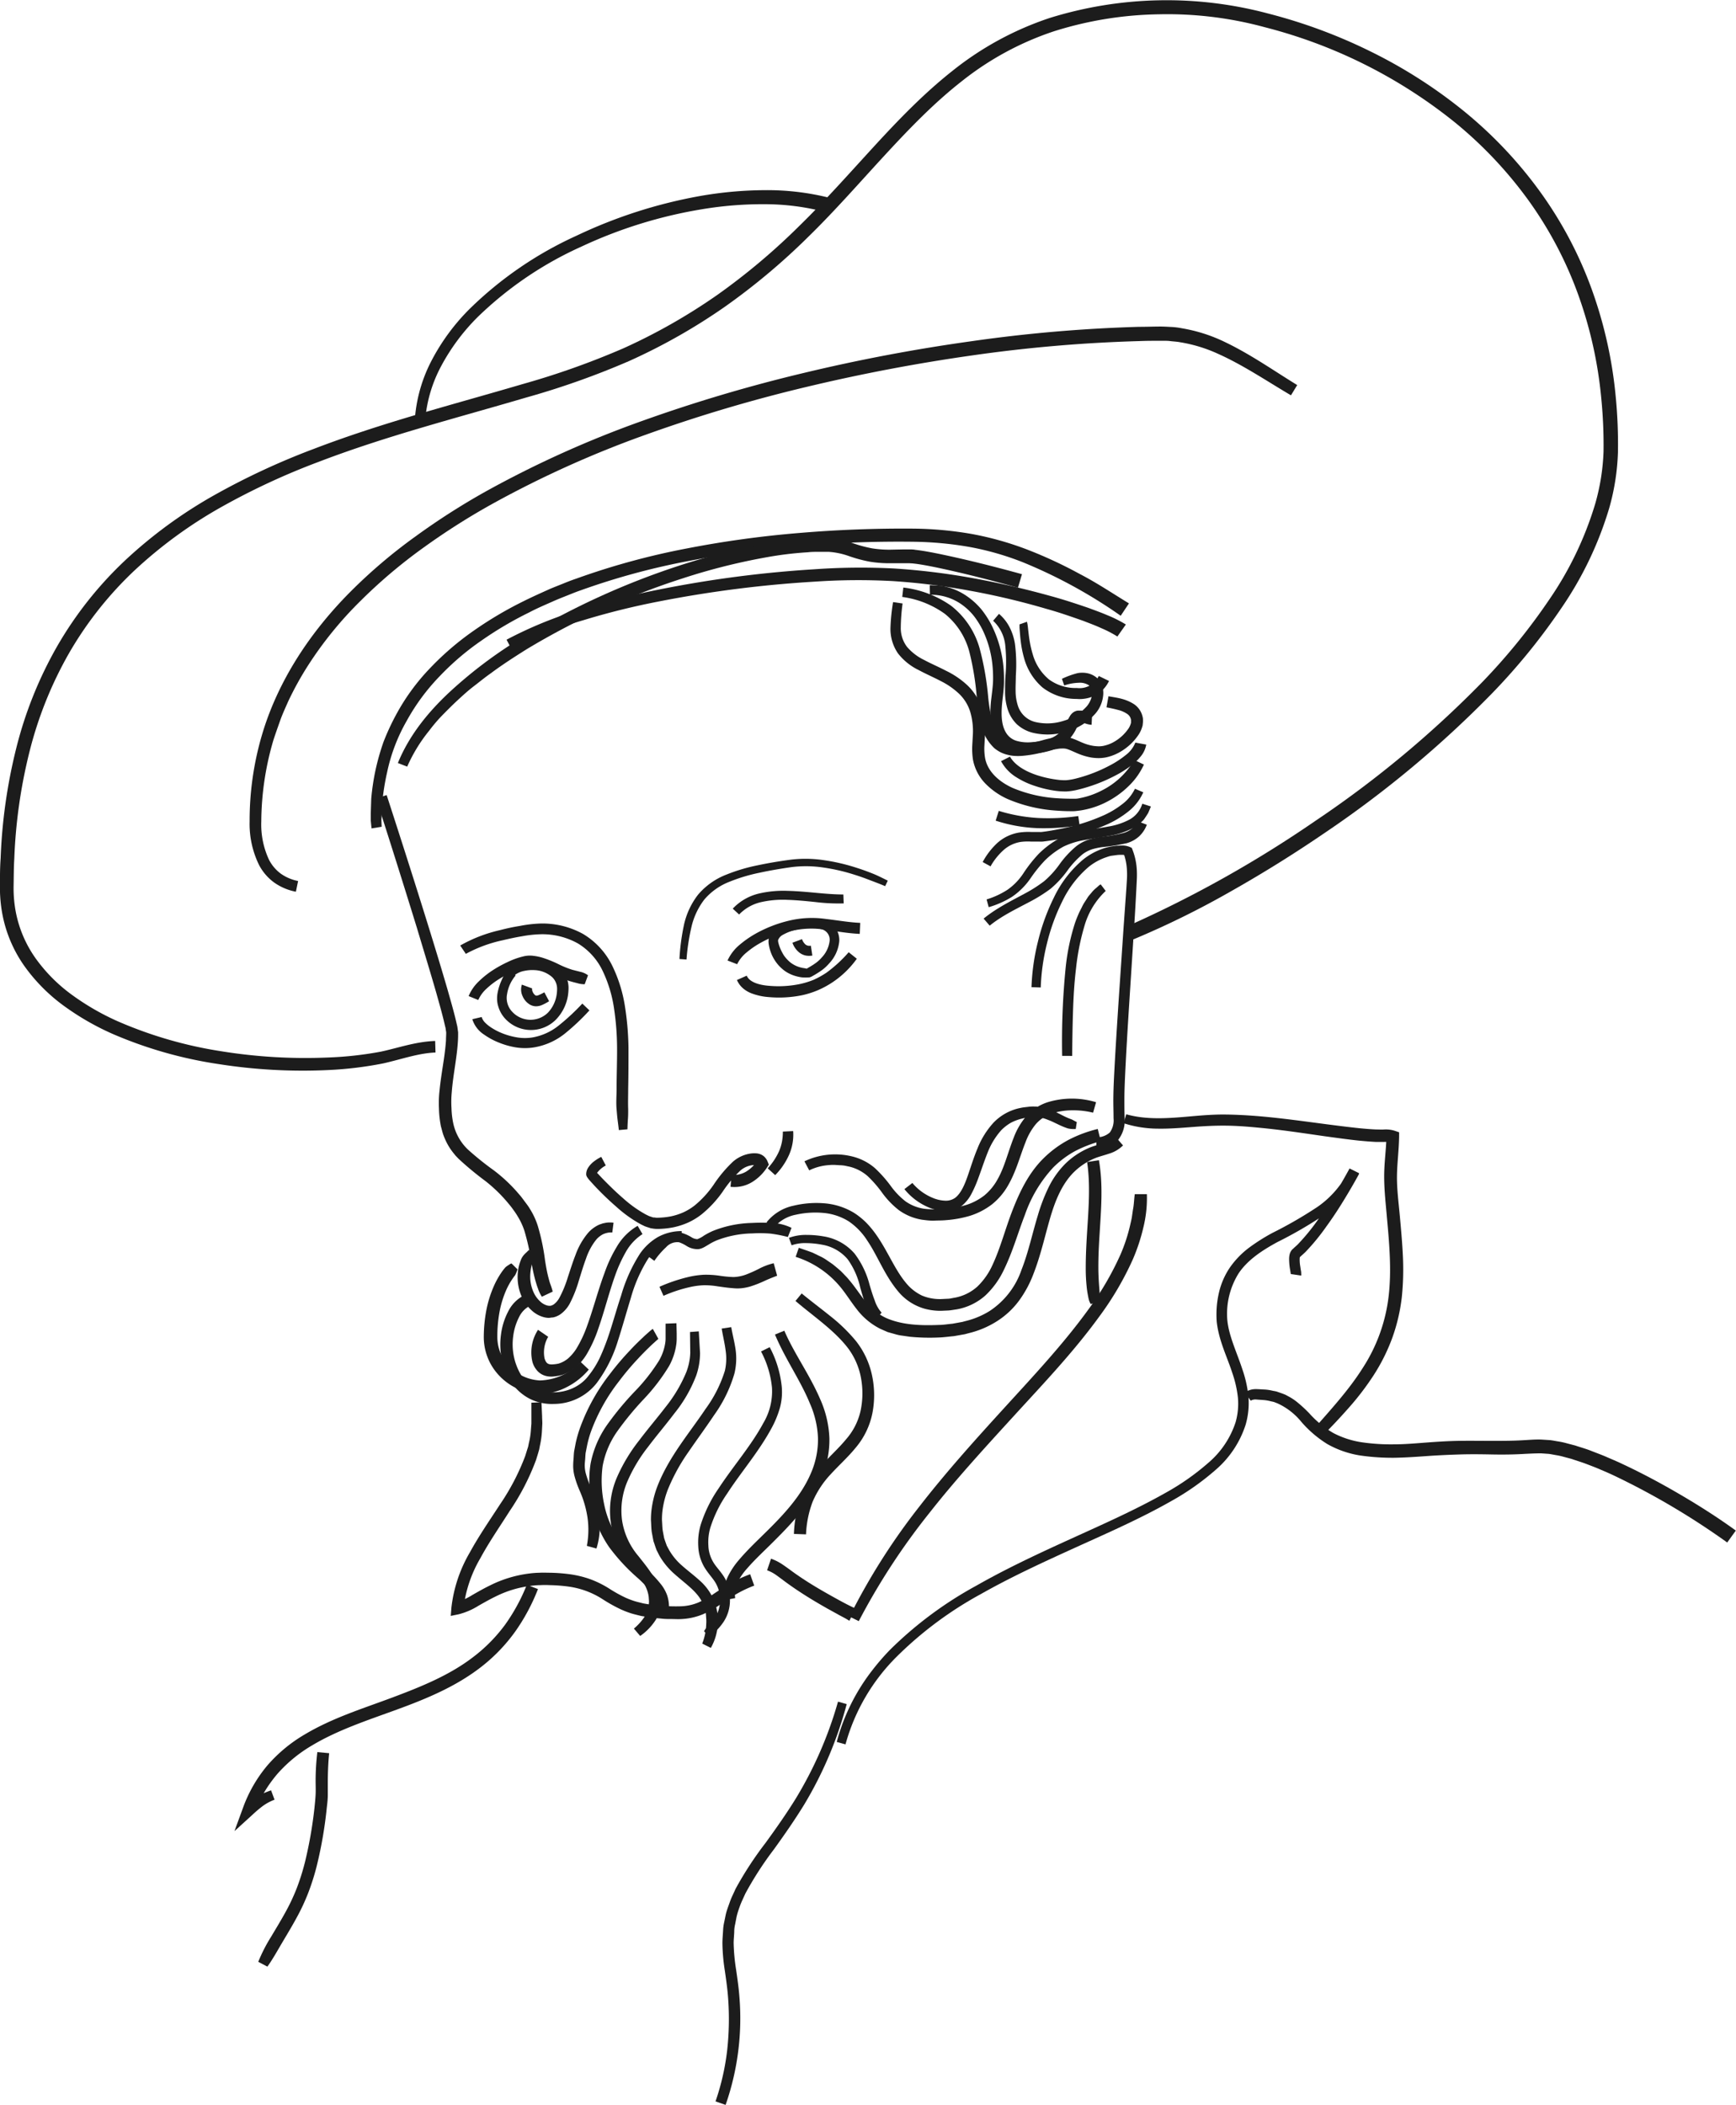 <svg xmlns="http://www.w3.org/2000/svg" viewBox="0 0 403.23 488.69">
  <title>rubens_lines</title>
  <g id="hat">
    <path d="M149.62,247.84c-4,.15-7.89,1.57-12.11,2.52a85.47,85.47,0,0,1-12.76,1.55,125.71,125.71,0,0,1-25.49-1.38,98.48,98.48,0,0,1-24.62-7,61.2,61.2,0,0,1-11.23-6.44,40.6,40.6,0,0,1-9.24-9.26A30.74,30.74,0,0,1,49,215.66a33.29,33.29,0,0,1-.55-6.58c0-2.12,0-4.25.16-6.38a123.82,123.82,0,0,1,3.57-25.29,93,93,0,0,1,9.5-23.79,87,87,0,0,1,15.91-20.1,107.71,107.71,0,0,1,20.66-15.09,167.64,167.64,0,0,1,23.12-10.74c15.85-6.08,32.26-10.26,48.36-15a184.29,184.29,0,0,0,23.59-8.37A135,135,0,0,0,215,72a150.93,150.93,0,0,0,19.12-16.07c6-5.85,11.54-12.12,17.25-18.34S263,25.21,269.73,19.9A72.8,72.8,0,0,1,292.32,7.64a91.57,91.57,0,0,1,50.77-1,122.2,122.2,0,0,1,24,8.93,114.33,114.33,0,0,1,21.53,13.82A99,99,0,0,1,406.19,48a92.25,92.25,0,0,1,12,22.67,100.94,100.94,0,0,1,5.57,25,114,114,0,0,1,.51,12.83,53.59,53.59,0,0,1-2,12.85,82.67,82.67,0,0,1-11.06,23.19,146.21,146.21,0,0,1-16.09,19.82,248.66,248.66,0,0,1-39,32.52q-10.49,7.17-21.56,13.43a204.89,204.89,0,0,1-22.83,11.26l-1.3-3.1A271.37,271.37,0,0,0,354.08,194a246,246,0,0,0,38.52-32,142.63,142.63,0,0,0,15.73-19.34A79.49,79.49,0,0,0,419,120.41a50.32,50.32,0,0,0,1.92-12A109.67,109.67,0,0,0,420.4,96,97.52,97.52,0,0,0,415,71.79a89.26,89.26,0,0,0-11.56-21.86,96,96,0,0,0-17-18,116.23,116.23,0,0,0-44.2-22.13,86.09,86.09,0,0,0-24.54-3,85.05,85.05,0,0,0-24.39,3.93,69.56,69.56,0,0,0-21.58,11.71c-6.51,5.11-12.3,11.16-18,17.34S242.47,52.33,236.4,58.27a153.34,153.34,0,0,1-19.53,16.4,137.09,137.09,0,0,1-22.21,12.6,187.21,187.21,0,0,1-24,8.51c-16.2,4.77-32.5,8.92-48.14,14.91a163.12,163.12,0,0,0-22.67,10.52,104.81,104.81,0,0,0-20.06,14.63,84,84,0,0,0-15.34,19.37,90.26,90.26,0,0,0-9.19,23,120.25,120.25,0,0,0-3.48,24.66c-.13,2.07-.12,4.16-.16,6.24a29.79,29.79,0,0,0,.49,6A27.6,27.6,0,0,0,56.75,226a37.33,37.33,0,0,0,8.53,8.53,58,58,0,0,0,10.64,6.11,97.34,97.34,0,0,0,23.82,6.89A122.58,122.58,0,0,0,124.61,249a82.07,82.07,0,0,0,12.31-1.36c4-.85,8.09-2.33,12.62-2.48Z" transform="translate(-48.46 -3.48)" fill="#1c1c1c"/>
    <path d="M117.19,210.51a12.86,12.86,0,0,1-5-2.1,11.81,11.81,0,0,1-3.56-4.11,21.67,21.67,0,0,1-2.19-10.11,70.34,70.34,0,0,1,2.76-19.71c3.71-12.86,11.35-24.28,20.67-33.63A121.34,121.34,0,0,1,145,128a162.82,162.82,0,0,1,16.65-10.62,243.71,243.71,0,0,1,35.9-16.15,356.29,356.29,0,0,1,37.68-11.18q19.11-4.58,38.6-7.31A344.18,344.18,0,0,1,313,79.36c1.64,0,3.28-.06,4.93-.07.84,0,1.71.06,2.57.1s1.71.15,2.56.32a36.79,36.79,0,0,1,9.71,3.08c6.09,2.89,11.46,6.69,17,10.09l-1.45,2.38c-5.65-3.33-11.07-7-16.84-9.59a34.29,34.29,0,0,0-8.9-2.73c-.76-.15-1.53-.17-2.3-.27s-1.53-.06-2.32-.07c-1.62,0-3.23,0-4.85.07A341.17,341.17,0,0,0,274.25,86Q254.95,88.74,236,93.26a350.61,350.61,0,0,0-37.33,11.07,242.12,242.12,0,0,0-35.43,15.9,159.6,159.6,0,0,0-16.37,10.36,119.37,119.37,0,0,0-14.73,12.46A87.17,87.17,0,0,0,120,158a73.7,73.7,0,0,0-4.63,8.39c-.64,1.47-1.32,2.91-1.85,4.42s-1.07,3-1.56,4.52a67.81,67.81,0,0,0-2.81,18.89,19.25,19.25,0,0,0,1.79,8.86,9.26,9.26,0,0,0,2.76,3.25,10.32,10.32,0,0,0,4,1.69Z" transform="translate(-48.46 -3.48)" fill="#1c1c1c"/>
    <path d="M144.74,102.36a34.81,34.81,0,0,1,3.8-14.85,48.81,48.81,0,0,1,9-12.31,86.48,86.48,0,0,1,24.84-17A113.09,113.09,0,0,1,211,49a89.49,89.49,0,0,1,15.08-1.37,59.38,59.38,0,0,1,15.19,1.81l-.92,3.31a55.94,55.94,0,0,0-14.28-1.86,85.67,85.67,0,0,0-14.55,1.17,106.93,106.93,0,0,0-28,8.67,84,84,0,0,0-24.11,16.36,47.94,47.94,0,0,0-8.58,11.58,32,32,0,0,0-3.69,13.7Z" transform="translate(-48.46 -3.48)" fill="#1c1c1c"/>
  </g>
  <g id="robes">
    <path d="M337.62,326.77a4.39,4.39,0,0,1,2.45-.78c.72,0,1.36.06,2,.09a10.24,10.24,0,0,1,2,.29c.34.07.68.11,1,.21l1,.35a10.52,10.52,0,0,1,1,.39l.93.5a11.94,11.94,0,0,1,1.73,1.17,30.18,30.18,0,0,1,2.91,2.69,23,23,0,0,0,5.55,4.52,20.94,20.94,0,0,0,6.71,2.15,46.4,46.4,0,0,0,7.3.46c2.48,0,5-.22,7.5-.41s5.1-.36,7.67-.4,5.09,0,7.64,0,5,0,7.5-.16c1.26-.07,2.56-.18,3.91-.14l2.06.13c.68.08,1.33.22,2,.32a17.11,17.11,0,0,1,1.94.43l1.91.5c1.24.42,2.51.76,3.71,1.24s2.42.91,3.6,1.43,2.37,1,3.53,1.56c4.66,2.17,9.17,4.59,13.58,7.17s8.73,5.33,12.9,8.35l-2,2.77a172.79,172.79,0,0,0-25.84-15.32q-1.69-.81-3.42-1.53c-1.14-.51-2.3-.94-3.45-1.38s-2.34-.79-3.5-1.19l-1.77-.47a14.28,14.28,0,0,0-1.76-.39c-.59-.1-1.18-.23-1.77-.3l-1.73-.12c-1.18,0-2.41.06-3.68.12-2.56.16-5.18.19-7.69.14s-5.1-.08-7.58,0-5,.19-7.51.37-5.09.36-7.67.4a52.17,52.17,0,0,1-7.86-.53,22.65,22.65,0,0,1-7.63-2.64,26.21,26.21,0,0,1-6.07-5.18,15.33,15.33,0,0,0-5.5-4.27l-.79-.31c-.28-.09-.57-.13-.85-.2a8.7,8.7,0,0,0-1.72-.28l-1.75-.13a2.1,2.1,0,0,0-1.14.29Z" transform="translate(-48.46 -3.48)" fill="#1c1c1c"/>
    <path d="M173.42,372.41a45.78,45.78,0,0,1-5.29,9.87,39.62,39.62,0,0,1-7.78,8.11c-5.93,4.65-12.89,7.51-19.71,10s-13.71,4.73-19.73,8.34a32.8,32.8,0,0,0-8,6.57,31.16,31.16,0,0,0-5.31,8.85l-2.27-1.54a14.29,14.29,0,0,1,2.86-2.06,21.68,21.68,0,0,1,3.23-1.41l.81,2.17a11.85,11.85,0,0,0-2.68,1.43,27.56,27.56,0,0,0-2.32,1.95l-4.31,3.92,2-5.46a32.32,32.32,0,0,1,5.66-9.81,34.62,34.62,0,0,1,8.72-7.21c6.46-3.84,13.52-6,20.27-8.53s13.4-5.21,18.95-9.52a36.81,36.81,0,0,0,7.3-7.45,43.23,43.23,0,0,0,5-9.2Z" transform="translate(-48.46 -3.48)" fill="#1c1c1c"/>
    <path d="M245.13,399.12a90.31,90.31,0,0,1-9.84,23.27c-2.21,3.6-4.62,7.06-7.06,10.44a78.47,78.47,0,0,0-6.67,10.33c-.4.92-.86,1.82-1.2,2.75s-.67,1.87-.86,2.84l-.28,1.46a7.91,7.91,0,0,0-.21,1.46c0,1-.15,2-.14,3a45.07,45.07,0,0,0,.56,6.06c.3,2.05.61,4.17.77,6.29A60.88,60.88,0,0,1,217,492.17l-2.34-.82a56,56,0,0,0,2.71-11.91,65.86,65.86,0,0,0,.2-12.24c-.15-2-.44-4.05-.74-6.13a44.78,44.78,0,0,1-.57-6.4c0-1.08.12-2.18.17-3.27a10,10,0,0,1,.24-1.63l.33-1.62c.22-1.07.64-2.09,1-3.13s.88-2,1.31-3a81.45,81.45,0,0,1,6.94-10.64c2.45-3.37,4.83-6.75,7-10.25a91,91,0,0,0,9.86-22.58Z" transform="translate(-48.46 -3.48)" fill="#1c1c1c"/>
    <path d="M124.92,410.52c-.22,2.09-.3,4.22-.32,6.36,0,1.1,0,2.09,0,3.29s-.15,2.23-.27,3.33a97.48,97.48,0,0,1-2.25,13,54.6,54.6,0,0,1-2,6.38,48.38,48.38,0,0,1-2.84,6.05c-1.06,1.94-2.19,3.8-3.29,5.66s-2.12,3.72-3.38,5.48l-2.12-1.12a37,37,0,0,1,3-5.85c1.11-1.87,2.24-3.71,3.26-5.57a46.22,46.22,0,0,0,2.69-5.7,53.42,53.42,0,0,0,1.89-6,98.66,98.66,0,0,0,2.21-12.59c.11-1.06.22-2.13.27-3.16s0-2.13,0-3.2c0-2.19.14-4.4.4-6.62Z" transform="translate(-48.46 -3.48)" fill="#1c1c1c"/>
  </g>
  <g id="collar">
    <path d="M245.79,378.8a150.12,150.12,0,0,1,16.28-25.63c6.21-8,13-15.52,19.76-22.93s13.65-14.75,19.47-22.79a68.73,68.73,0,0,0,7.42-12.7,39.38,39.38,0,0,0,2.26-6.89c.13-.59.28-1.17.38-1.76l.26-1.79c.24-1.18.25-2.38.42-3.58l2.81,0a28.38,28.38,0,0,1-.83,7.79,43.22,43.22,0,0,1-2.46,7.41,71.35,71.35,0,0,1-7.8,13.26c-6,8.25-13,15.58-19.78,23S270.41,347,264.24,354.86a155.7,155.7,0,0,0-16.31,25Z" transform="translate(-48.46 -3.48)" fill="#1c1c1c"/>
    <path d="M310.06,262.18c4.79,1.36,9.94.93,15.11.47,2.6-.23,5.26-.44,7.92-.41s5.3.18,7.92.4c5.24.45,10.43,1.18,15.59,1.86,2.58.33,5.16.66,7.72.93,1.28.12,2.55.23,3.81.28.64,0,1.23.05,1.9,0a6.89,6.89,0,0,1,2.41.31l1,.34v1c-.05,3.23-.48,6.32-.5,9.31s.39,6.07.67,9.16.57,6.23.71,9.38a62.58,62.58,0,0,1-.27,9.57,41.9,41.9,0,0,1-2.23,9.4,43.71,43.71,0,0,1-4.32,8.62,63.36,63.36,0,0,1-5.79,7.57c-2.09,2.36-4.23,4.66-6.48,6.83l-1.81-1.72c4.08-4.67,8.29-9.21,11.52-14.32A38.87,38.87,0,0,0,371,304.49c.71-6,.18-12.13-.39-18.32-.26-3.11-.63-6.17-.64-9.45s.47-6.34.52-9.34l1,1.37a4.36,4.36,0,0,0-1.45-.15c-.64,0-1.35,0-2,0-1.34-.07-2.67-.18-4-.31-2.63-.28-5.22-.65-7.81-1-5.17-.74-10.31-1.53-15.45-2-2.57-.25-5.14-.45-7.7-.47s-5.1.12-7.7.32-5.24.42-7.92.38a26.29,26.29,0,0,1-8-1.26Z" transform="translate(-48.46 -3.48)" fill="#1c1c1c"/>
    <path d="M242.81,407.9a46.59,46.59,0,0,1,8.35-16.75,54.26,54.26,0,0,1,4.11-4.72,89,89,0,0,1,19.9-14.77c7.17-4.09,14.64-7.55,22.09-10.94s14.93-6.69,22-10.69a56.51,56.51,0,0,0,9.82-6.89,20.86,20.86,0,0,0,6.39-9.5A15.76,15.76,0,0,0,336,328a25.78,25.78,0,0,0-1.28-5.69c-1.21-3.79-3.16-7.53-3.65-12a23.74,23.74,0,0,1,0-3.27,22.32,22.32,0,0,1,.47-3.22,17.39,17.39,0,0,1,2.55-6,20.2,20.2,0,0,1,4.53-4.69,44.65,44.65,0,0,1,5.34-3.38,97.7,97.7,0,0,0,10.49-6.05,22.19,22.19,0,0,0,7.45-8.76l2.23,1.1c-1.16,2.13-2.37,4.2-3.63,6.25s-2.58,4.06-4,6a49.45,49.45,0,0,1-4.64,5.68c-.42.45-.92.86-1.38,1.29l-.18.16s.08-.07.09-.09,0,0,0,0a2.75,2.75,0,0,0-.05.58,9.2,9.2,0,0,0,.14,1.6l.13.85.08.46,0,.26a1.89,1.89,0,0,1,0,.55l-2.42-.36c0,.28,0,.11,0,.1l0-.18-.07-.42-.15-.91a15,15,0,0,1-.16-2,4.8,4.8,0,0,1,.13-1.19,2.74,2.74,0,0,1,.35-.79,2.1,2.1,0,0,1,.37-.42l.16-.14c.4-.39.83-.72,1.22-1.16a48.27,48.27,0,0,0,4.39-5.38c1.36-1.91,2.65-3.89,3.88-5.9s2.43-4.07,3.54-6.12l2.23,1.11a24.77,24.77,0,0,1-8.24,9.75,96.33,96.33,0,0,1-10.75,6.23c-3.52,1.92-6.89,4.11-9,7.25a17.7,17.7,0,0,0-2.63,10.91c.38,3.75,2.22,7.47,3.51,11.44a27.5,27.5,0,0,1,1.39,6.26,18.13,18.13,0,0,1-.64,6.51,23.17,23.17,0,0,1-7.1,10.62,59.28,59.28,0,0,1-10.25,7.18c-7.21,4.09-14.75,7.37-22.19,10.75s-14.86,6.78-21.93,10.78A86.31,86.31,0,0,0,256.85,388a45.82,45.82,0,0,0-12,20.47Z" transform="translate(-48.46 -3.48)" fill="#1c1c1c"/>
    <path d="M174.23,329.05l.15,3.28c0,.55.05,1.09.05,1.65l-.09,1.73a20.46,20.46,0,0,1-.47,3.4l-.16.85c-.07.28-.16.55-.23.82l-.5,1.63a55.18,55.18,0,0,1-6.12,11.86c-2.35,3.7-4.82,7.26-6.84,11A29.86,29.86,0,0,0,156.1,377l-1.66-1.52a14.66,14.66,0,0,0,3.7-1.67c1.31-.75,2.67-1.53,4.09-2.22a28.05,28.05,0,0,1,9.17-2.79,21.53,21.53,0,0,1,2.41-.18c.81-.05,1.59,0,2.37,0a39.79,39.79,0,0,1,4.73.36,23.87,23.87,0,0,1,4.73,1.17,23.43,23.43,0,0,1,4.34,2.16,32.92,32.92,0,0,0,3.84,2.13,19.54,19.54,0,0,0,2,.76c.67.21,1.37.36,2.06.54a41.72,41.72,0,0,0,8.72.67,11.55,11.55,0,0,0,4-.85,21.56,21.56,0,0,0,3.73-2.1c1.26-.83,2.57-1.71,4-2.49a31.26,31.26,0,0,1,4.37-2l.95,2.64a27.36,27.36,0,0,0-3.92,1.83c-1.27.71-2.48,1.55-3.76,2.41a24.43,24.43,0,0,1-4.21,2.4,14.79,14.79,0,0,1-4.93,1.12c-.86.06-1.61,0-2.4,0s-1.56,0-2.35-.1l-2.36-.22-2.37-.4c-.79-.2-1.58-.38-2.36-.62a22.61,22.61,0,0,1-2.29-.89,35.32,35.32,0,0,1-4.15-2.3,19.45,19.45,0,0,0-8-3,37.14,37.14,0,0,0-4.38-.34,20.2,20.2,0,0,0-2.2,0,17.14,17.14,0,0,0-2.15.16,25,25,0,0,0-8.25,2.48c-1.32.64-2.61,1.37-3.95,2.13a16.14,16.14,0,0,1-4.64,2l-1.82.37.15-1.9a32.54,32.54,0,0,1,4.29-12.85c2.14-3.91,4.65-7.51,7-11.14a52.92,52.92,0,0,0,5.86-11.25l.46-1.48c.08-.25.17-.49.23-.74l.15-.76a16.56,16.56,0,0,0,.47-3l.12-1.53c0-.53,0-1.08,0-1.61l0-3.24Z" transform="translate(-48.46 -3.48)" fill="#1c1c1c"/>
    <path d="M227.55,365.36a11.63,11.63,0,0,1,2.85,1.47c.84.57,1.58,1.13,2.33,1.67,1.51,1.08,3.05,2.09,4.64,3.06s3.21,1.89,4.85,2.8,3.27,1.81,5,2.58l-1.48,2.84c-.79-.53-1.65-.94-2.49-1.4l-2.5-1.38c-1.65-.94-3.31-1.9-4.93-2.92s-3.23-2.09-4.78-3.23c-.77-.56-1.53-1.15-2.25-1.66a8.93,8.93,0,0,0-2.15-1.14Z" transform="translate(-48.46 -3.48)" fill="#1c1c1c"/>
  </g>
  <g id="underside_hat" data-name="underside hat">
    <path d="M134.76,195.81l-.18-1.82c0-.58,0-1.13,0-1.69l.11-3.38a54.19,54.19,0,0,1,1-6.68,54.8,54.8,0,0,1,1.85-6.51,55.37,55.37,0,0,1,2.84-6.16,49.46,49.46,0,0,1,7.94-10.93,66,66,0,0,1,10.21-8.76,87.35,87.35,0,0,1,11.52-6.81c2-1,4-1.89,6.06-2.82,1-.43,2.06-.83,3.09-1.25s2.07-.83,3.12-1.18a169.15,169.15,0,0,1,25.64-7,239.52,239.52,0,0,1,26.28-3.61q13.22-1.11,26.5-1a83.5,83.5,0,0,1,13.36,1.23,72.41,72.41,0,0,1,13,3.65,102.15,102.15,0,0,1,12.14,5.64c4,2.07,7.66,4.53,11.45,6.84l-1.92,2.87A115.49,115.49,0,0,0,286,134a66.1,66.1,0,0,0-12.39-3.54,81.16,81.16,0,0,0-12.87-1.2c-8.72-.11-17.49.19-26.2.91a236,236,0,0,0-26,3.53,164.39,164.39,0,0,0-25.21,6.84c-1,.34-2,.75-3,1.15s-2,.79-3,1.22c-2,.9-4,1.72-5.9,2.73a83.26,83.26,0,0,0-11.17,6.58,61.6,61.6,0,0,0-9.78,8.37,48.36,48.36,0,0,0-7.58,10.3,41,41,0,0,0-4.53,11.92,56.07,56.07,0,0,0-1.05,6.33l-.19,3.21c0,.54-.08,1.09-.08,1.6l.06,1.48Z" transform="translate(-48.46 -3.48)" fill="#1c1c1c"/>
    <path d="M140.88,180.63c2.64-6.49,7.12-11.94,12.1-16.56a104,104,0,0,1,16.27-12.27,176.05,176.05,0,0,1,36.81-16.94,149.31,149.31,0,0,1,19.7-5,86,86,0,0,1,10.16-1.26c.86-.08,1.72-.09,2.58-.11l1.29,0c.45,0,.9,0,1.36,0a21.12,21.12,0,0,1,5.3,1.06,30.22,30.22,0,0,0,4.63,1.25,25.49,25.49,0,0,0,4.75.29l2.52-.05,1.26,0c.47,0,1,0,1.42.09,1.78.2,3.44.52,5.11.85,6.67,1.37,13.13,3,19.7,4.81l-.94,3.14c-6.35-1.78-12.91-3.45-19.39-4.8-1.62-.32-3.26-.64-4.81-.81-.4-.05-.72-.05-1.09-.08l-1.26,0-2.52,0a28.79,28.79,0,0,1-5.27-.34,33.15,33.15,0,0,1-5.07-1.37,17.56,17.56,0,0,0-4.54-.93c-.39,0-.78,0-1.17,0l-1.22,0c-.81,0-1.63,0-2.45.1a81.83,81.83,0,0,0-9.81,1.2A143.76,143.76,0,0,0,207,137.77a172.58,172.58,0,0,0-36.26,16.47c-2.81,1.77-5.6,3.56-8.26,5.54-1.36.95-2.63,2-3.94,3S156,164.9,154.81,166s-2.37,2.28-3.52,3.45-2.21,2.43-3.19,3.73a36.62,36.62,0,0,0-5.06,8.29Z" transform="translate(-48.46 -3.48)" fill="#1c1c1c"/>
    <path d="M166.12,152A94.72,94.72,0,0,1,183.24,145a175.7,175.7,0,0,1,17.86-4.56,266.64,266.64,0,0,1,36.48-4.79,151.66,151.66,0,0,1,18.47-.19,158.86,158.86,0,0,1,18.34,2.24q9.08,1.65,18,4.13c3,.81,5.9,1.77,8.83,2.77,1.46.54,2.92,1.06,4.37,1.68a28.86,28.86,0,0,1,4.38,2.19L308,151.26a25.92,25.92,0,0,0-3.76-1.95c-1.34-.62-2.76-1.14-4.15-1.68-2.84-1-5.69-2-8.6-2.8a172.27,172.27,0,0,0-17.66-4.19,153.59,153.59,0,0,0-18-2.25,148.12,148.12,0,0,0-18.12.13,272.16,272.16,0,0,0-36.1,4.58A171.37,171.37,0,0,0,184,147.46a96.94,96.94,0,0,0-16.78,6.62Z" transform="translate(-48.46 -3.48)" fill="#1c1c1c"/>
  </g>
  <g id="face_contour" data-name="face contour">
    <path d="M138.27,188.07c3.25,10,6.45,20,9.58,30.07,1.55,5,3.1,10.06,4.57,15.12.72,2.55,1.46,5.05,2.07,7.7.07.35.16.61.22,1l.16,1.19c0,.72,0,1.39-.05,2.08-.08,1.36-.24,2.7-.42,4-.36,2.65-.81,5.22-1,7.75a23.68,23.68,0,0,0-.07,3.76,19.69,19.69,0,0,0,.43,3.63,11.86,11.86,0,0,0,3.39,6,68.56,68.56,0,0,0,6,4.82,36.49,36.49,0,0,1,5.95,5.65c.46.51.86,1.08,1.27,1.63s.83,1.08,1.2,1.72a17.08,17.08,0,0,1,1.81,3.91,50.11,50.11,0,0,1,1.68,8c.2,1.27.42,2.53.72,3.74.16.59.3,1.2.51,1.77a14.66,14.66,0,0,1,.55,1.74l-2.52,1.19a8,8,0,0,1-.91-1.92c-.26-.66-.44-1.33-.64-2-.36-1.34-.63-2.67-.87-4a53.49,53.49,0,0,0-1.65-7.44,15.61,15.61,0,0,0-1.5-3.23,16.37,16.37,0,0,0-1-1.51,18.18,18.18,0,0,0-1.14-1.48,34.49,34.49,0,0,0-5.39-5.27,74.61,74.61,0,0,1-6.21-5.14l-.74-.77-.68-.85a13.53,13.53,0,0,1-1.2-1.84,17.08,17.08,0,0,1-.91-2c-.25-.69-.4-1.39-.6-2.08a23.16,23.16,0,0,1-.46-4.19,25.65,25.65,0,0,1,.13-4.12c.26-2.7.73-5.31,1.09-7.87.18-1.29.33-2.56.41-3.82,0-.62.06-1.27.05-1.86l-.12-.76c0-.23-.13-.6-.19-.89-.56-2.48-1.29-5-2-7.54-1.44-5-3-10.06-4.5-15.08-3.09-10-6.25-20.07-9.46-30Z" transform="translate(-48.46 -3.48)" fill="#1c1c1c"/>
    <path d="M288.05,232.67A50.75,50.75,0,0,1,289.57,222a48.61,48.61,0,0,1,3.7-10.17,26.32,26.32,0,0,1,6.69-8.72,15.22,15.22,0,0,1,5-2.71c.45-.15.93-.24,1.39-.36l1.43-.21c.49,0,.94-.06,1.46-.05a4.59,4.59,0,0,1,1.71.37l.4.19.16.42a15,15,0,0,1,1,4.65,20.48,20.48,0,0,1,0,2.35l-.11,2.23c-.16,3-.32,5.92-.52,8.88l-1.14,17.74c-.37,5.91-.74,11.83-1,17.72-.06,1.48-.11,2.92-.11,4.39s0,3,.06,4.44a7.23,7.23,0,0,1-1.54,5,5,5,0,0,1-2.45,1.5,7.28,7.28,0,0,1-2.6.23l.05-2.36a4.55,4.55,0,0,0,3.08-1.11,4.77,4.77,0,0,0,.88-3.3c0-1.48-.06-3-.05-4.44s.06-3,.13-4.5c.29-5.94.68-11.85,1.06-17.77l1.2-17.74.63-8.86.14-2.2a18.39,18.39,0,0,0,0-2.1,13.25,13.25,0,0,0-.81-4l.56.6a2.27,2.27,0,0,0-.87-.17c-.35,0-.79,0-1.18.05s-.8.11-1.2.16-.79.18-1.17.31a13.2,13.2,0,0,0-4.27,2.33,24.24,24.24,0,0,0-6.1,8,46.37,46.37,0,0,0-3.53,9.71,48.8,48.8,0,0,0-1.45,10.24Z" transform="translate(-48.46 -3.48)" fill="#1c1c1c"/>
    <path d="M295.17,248.62A173.74,173.74,0,0,1,296,228a50.72,50.72,0,0,1,2.16-10.25c.29-.84.63-1.66,1-2.49l.61-1.2a8.06,8.06,0,0,1,.66-1.18l.74-1.15c.26-.37.58-.71.87-1.06a6.53,6.53,0,0,1,1-1l.52-.46a1.9,1.9,0,0,1,.57-.4l1.16,1.52a17.88,17.88,0,0,0-4.94,8.13,54.38,54.38,0,0,0-1.95,9.82c-.41,3.35-.6,6.74-.71,10.13s-.16,6.81-.19,10.22Z" transform="translate(-48.46 -3.48)" fill="#1c1c1c"/>
    <path d="M303.71,272.84c1,5.68.51,11.34.18,16.81-.18,2.75-.32,5.47-.31,8.16,0,1.35.07,2.69.16,4l.15,2,.09,1a4.5,4.5,0,0,1-.07,1l-2.11.41a3.89,3.89,0,0,1-.43-1c-.09-.34-.15-.7-.22-1.05-.13-.7-.24-1.41-.3-2.12a40.11,40.11,0,0,1-.2-4.24c0-2.82.15-5.6.32-8.36.35-5.5.78-10.94,0-16.18Z" transform="translate(-48.46 -3.48)" fill="#1c1c1c"/>
  </g>
  <g id="lips">
    <path d="M198.72,294.94a21,21,0,0,1,3-3.56,8.17,8.17,0,0,1,2.15-1.41,4.48,4.48,0,0,1,2.89-.27,9.68,9.68,0,0,1,2.27,1,2.67,2.67,0,0,0,1.41.47,6,6,0,0,0,1.5-.8,16.59,16.59,0,0,1,2.09-1.1,26,26,0,0,1,9.06-1.86,41.48,41.48,0,0,1,4.6,0,11.32,11.32,0,0,1,4.62,1.14l-.85,2.12a31.64,31.64,0,0,0-4-.78,30.16,30.16,0,0,0-4.26-.05,23.86,23.86,0,0,0-8.23,1.6,12.67,12.67,0,0,0-1.83.94l-1,.59a5.13,5.13,0,0,1-.62.3,2.94,2.94,0,0,1-.85.22,4.75,4.75,0,0,1-2.77-.76,8.33,8.33,0,0,0-1.73-.84,3.5,3.5,0,0,0-3,1.16,18.72,18.72,0,0,0-2.72,3.16Z" transform="translate(-48.46 -3.48)" fill="#1c1c1c"/>
    <path d="M201.64,302.23a38.29,38.29,0,0,1,6.7-2.27,20.28,20.28,0,0,1,3.6-.52,21.28,21.28,0,0,1,3.62.22,28,28,0,0,0,3.29.31,9.39,9.39,0,0,0,2.88-.57,29.75,29.75,0,0,0,3-1.34,14.79,14.79,0,0,1,3.44-1.3l.8,2.9c-.93.36-1.9.73-2.93,1.21a26.31,26.31,0,0,1-3.37,1.31,12,12,0,0,1-1.91.38,9.83,9.83,0,0,1-2,0c-1.24-.09-2.4-.26-3.52-.42a19.05,19.05,0,0,0-3.21-.27,17.62,17.62,0,0,0-3.18.4,33,33,0,0,0-6.28,2.06Z" transform="translate(-48.46 -3.48)" fill="#1c1c1c"/>
  </g>
  <g id="beard">
    <path d="M205.58,310.69l.06,2.38c0,.41,0,.77,0,1.22a10,10,0,0,1-.1,1.34,14.41,14.41,0,0,1-1.67,5,45,45,0,0,1-6,7.81,71.91,71.91,0,0,0-5.94,7.22,20.32,20.32,0,0,0-3.49,8.16,26.06,26.06,0,0,0,.37,9,22,22,0,0,0,3.51,8.19,42.31,42.31,0,0,0,6.3,6.74,28.39,28.39,0,0,1,3.46,3.67,9.21,9.21,0,0,1,1.33,2.41,8.54,8.54,0,0,1,.44,2.83l-2.62.05a7.29,7.29,0,0,0-1.52-3.55,25.3,25.3,0,0,0-3.08-3.28,44.49,44.49,0,0,1-6.69-7.22,25,25,0,0,1-3.94-9.25,32,32,0,0,1-.62-5,24.15,24.15,0,0,1,.25-5.07,23.29,23.29,0,0,1,4-9.27,70.42,70.42,0,0,1,6.22-7.49,42.54,42.54,0,0,0,5.7-7.24,11.74,11.74,0,0,0,1.42-4,7.18,7.18,0,0,0,.09-1c0-.34,0-.78,0-1.17l0-2.38Z" transform="translate(-48.46 -3.48)" fill="#1c1c1c"/>
    <path d="M201.38,314.31a4.93,4.93,0,0,1-.45.41l-.63.57c-.42.37-.83.78-1.24,1.17-.82.8-1.62,1.61-2.39,2.45a61,61,0,0,0-4.41,5.23,43,43,0,0,0-6.56,11.78,24.51,24.51,0,0,0-.88,3.2l-.32,1.63c-.08.54-.08,1.09-.13,1.63s-.11,1.13-.08,1.61a7,7,0,0,0,.21,1.47,22.67,22.67,0,0,0,1.09,3.1,26.54,26.54,0,0,1,2,7A16.64,16.64,0,0,1,187,363l-2.23-.62a20.18,20.18,0,0,0,.17-6.45,24.3,24.3,0,0,0-1.84-6.36,24,24,0,0,1-1.22-3.48,9.85,9.85,0,0,1-.28-2,16.56,16.56,0,0,1,.08-1.89c.05-.61.05-1.23.15-1.84l.34-1.8a28.81,28.81,0,0,1,1-3.53,45.48,45.48,0,0,1,6.95-12.54,62.93,62.93,0,0,1,4.61-5.43c.8-.87,1.64-1.71,2.5-2.53.43-.41.86-.83,1.3-1.22l.68-.6a8.82,8.82,0,0,1,.88-.71Z" transform="translate(-48.46 -3.48)" fill="#1c1c1c"/>
    <path d="M210.77,312.58l.29,5a16,16,0,0,1-.87,5.21,32.18,32.18,0,0,1-5.09,8.84c-2,2.65-4.15,5.16-6.09,7.74a36.11,36.11,0,0,0-4.87,8.16,17.18,17.18,0,0,0-1.18,9,16.61,16.61,0,0,0,3.8,8.24c1,1.27,2.05,2.54,3,4a12.21,12.21,0,0,1,2,5.08l.1,1.4a11.09,11.09,0,0,1-.09,1.4,8.14,8.14,0,0,1-.91,2.77,13.27,13.27,0,0,1-3.7,3.88l-1.46-1.71a13.14,13.14,0,0,0,2.88-3.38,5.59,5.59,0,0,0,.57-1.9c0-.35.06-.7.06-1.06l-.07-1c-.33-2.82-2.48-5.19-4.53-7.84a23.32,23.32,0,0,1-2.77-4.39,17.16,17.16,0,0,1-1.51-5.09,19.74,19.74,0,0,1,1.37-10.31,39.15,39.15,0,0,1,5.22-8.72c2-2.66,4.15-5.16,6.12-7.73a33.18,33.18,0,0,0,4.83-8.12,13.91,13.91,0,0,0,.92-4.44l-.06-4.88Z" transform="translate(-48.46 -3.48)" fill="#1c1c1c"/>
    <path d="M218.31,311.6c.28,1.64.73,3.33,1,5.14a14.84,14.84,0,0,1-.25,5.59,31.71,31.71,0,0,1-4.72,9.68c-1.95,2.92-4,5.69-5.94,8.53a43.81,43.81,0,0,0-4.84,8.83,20.82,20.82,0,0,0-1.21,4.73,16.09,16.09,0,0,0-.13,2.4c.07.81.06,1.63.19,2.42l.22,1.17a5.41,5.41,0,0,0,.12.58l.19.56.39,1.1.54,1a14,14,0,0,0,3,3.63c1.24,1.1,2.63,2.14,4,3.37a12.52,12.52,0,0,1,3.39,4.63,13.15,13.15,0,0,1,.8,2.82,21,21,0,0,1,.12,2.86,12.55,12.55,0,0,1-1.61,5.43l-2-1a13.4,13.4,0,0,0,.93-4.57,7.51,7.51,0,0,0,0-1.16l-.08-1.17a10.52,10.52,0,0,0-.63-2.16c-1.05-2.81-3.92-4.65-6.61-7.05a16.76,16.76,0,0,1-3.57-4.33l-.65-1.28c-.17-.44-.32-.9-.47-1.35l-.23-.67c-.06-.23-.09-.46-.14-.69l-.26-1.38c-.14-.93-.13-1.84-.2-2.76a18.45,18.45,0,0,1,.17-2.78,23.17,23.17,0,0,1,1.38-5.31c2.68-6.79,7.35-12.17,11.14-17.83a30.16,30.16,0,0,0,4.48-8.85A12.53,12.53,0,0,0,217,317c-.2-1.62-.62-3.29-.91-5.07Z" transform="translate(-48.46 -3.48)" fill="#1c1c1c"/>
    <path d="M227.24,316.25a24.8,24.8,0,0,1,2.8,9.18,13.85,13.85,0,0,1-.44,4.95,22.73,22.73,0,0,1-1.83,4.49c-3,5.62-7.12,10.29-10.41,15.37a29.56,29.56,0,0,0-3.91,7.93,12.07,12.07,0,0,0-.45,4.17,7.94,7.94,0,0,0,1.14,3.83c.67,1.15,1.83,2.23,2.72,3.78a9.36,9.36,0,0,1,.95,2.47c.08.43.16.87.2,1.3s0,.85,0,1.27a9,9,0,0,1-1.46,5,13.31,13.31,0,0,1-1.58,1.95l-.85.85a3.07,3.07,0,0,1-.95.71L212,382.2a3.25,3.25,0,0,1,.7-.92q.39-.4.75-.81a13.69,13.69,0,0,0,1.25-1.7,7.12,7.12,0,0,0,1-3.79,7.55,7.55,0,0,0-.93-3.83c-.62-1.15-1.74-2.24-2.65-3.73a10.42,10.42,0,0,1-1.47-4.92,14.57,14.57,0,0,1,.56-5A31.86,31.86,0,0,1,215.4,349c3.43-5.22,7.54-9.88,10.37-15.14a14.38,14.38,0,0,0,2-8.23,22.51,22.51,0,0,0-2.54-8.38Z" transform="translate(-48.46 -3.48)" fill="#1c1c1c"/>
    <path d="M230.64,312.43c2.29,5.31,5.86,10.16,8.3,15.83a24.45,24.45,0,0,1,2.17,9.12,22.51,22.51,0,0,1-1.83,9.25c-2.47,5.83-6.77,10.4-11,14.61-2.11,2.13-4.32,4.13-6.19,6.28a15.34,15.34,0,0,0-2.34,3.34,5.08,5.08,0,0,0-.48,1.7,5.35,5.35,0,0,0-.12.95,7,7,0,0,0,.08,1l-2.08.39c-.08-.4-.17-.8-.23-1.21a5.23,5.23,0,0,1-.14-1.28,7.45,7.45,0,0,1,.61-2.6,17.59,17.59,0,0,1,2.62-4.06c2-2.37,4.19-4.43,6.3-6.51,4.2-4.12,8.25-8.46,10.48-13.67a19.67,19.67,0,0,0,1.67-8.15,22,22,0,0,0-1.91-8.17c-2.19-5.34-5.7-10.24-8.08-15.93Z" transform="translate(-48.46 -3.48)" fill="#1c1c1c"/>
    <path d="M234.67,303.78c2.11,1.73,4.31,3.38,6.49,5.13a39,39,0,0,1,6.13,5.93,19.35,19.35,0,0,1,3.73,8,21.94,21.94,0,0,1,.07,8.77,17.85,17.85,0,0,1-3.89,8c-1.85,2.26-3.93,4.11-5.72,6.07a22,22,0,0,0-4.26,6.44,24.08,24.08,0,0,0-1.54,7.59l-2.81-.1a27,27,0,0,1,1.67-8.57,25,25,0,0,1,4.75-7.34c1.9-2.13,4-4,5.64-6a15,15,0,0,0,3.42-6.67,19.59,19.59,0,0,0,.09-7.67,16.46,16.46,0,0,0-3.1-7c-3.22-4.13-7.88-7.23-12.11-10.84Z" transform="translate(-48.46 -3.48)" fill="#1c1c1c"/>
  </g>
  <g id="right_mustache" data-name="right mustache">
    <path d="M206.77,291.46a9.29,9.29,0,0,0-4.43,1.13,10.69,10.69,0,0,0-3.38,3.19,34.62,34.62,0,0,0-4,9.14c-1,3.26-1.93,6.61-3,9.94a32.07,32.07,0,0,1-4.82,9.62,12.65,12.65,0,0,1-10,4.95,11.44,11.44,0,0,1-5.68-1.22,11.69,11.69,0,0,1-4.33-3.92A14.37,14.37,0,0,1,165,319a17.11,17.11,0,0,1-.18-5.62,15.81,15.81,0,0,1,1.68-5.42,8.33,8.33,0,0,1,4.52-4.11l.87,2.64a5.68,5.68,0,0,0-2.88,2.81,13.39,13.39,0,0,0-1.35,4.45,13.89,13.89,0,0,0,1.85,9c3.12,5.42,11.83,5.17,15.63.16a21.13,21.13,0,0,0,2.6-4.12c.71-1.51,1.32-3.08,1.89-4.68,1.11-3.22,2-6.55,3.11-9.87a36.63,36.63,0,0,1,4.4-9.74,13,13,0,0,1,4.14-3.82,11.44,11.44,0,0,1,5.52-1.38Z" transform="translate(-48.46 -3.48)" fill="#1c1c1c"/>
    <path d="M197.7,290a11.76,11.76,0,0,0-3.91,4.21,33.4,33.4,0,0,0-2.52,5.6c-1.4,3.94-2.42,8.09-3.86,12.2a30.63,30.63,0,0,1-2.79,6.07,13.72,13.72,0,0,1-2.29,2.74,9.7,9.7,0,0,1-3.25,1.86,9.33,9.33,0,0,1-1.87.35,5.06,5.06,0,0,1-2.11-.14,4,4,0,0,1-2-1.35,5,5,0,0,1-1-2,9.6,9.6,0,0,1,1.33-7.32l2.36,1.62a7.19,7.19,0,0,0-.85,5c.23.76.52,1.17,1,1.33a2.49,2.49,0,0,0,1,.07,7.89,7.89,0,0,0,1.28-.18,6.3,6.3,0,0,0,2.27-1.26,11,11,0,0,0,1.82-2.15,28.43,28.43,0,0,0,2.58-5.51c1.42-3.93,2.48-8.08,4-12.16a31.79,31.79,0,0,1,2.81-6,13.38,13.38,0,0,1,4.87-4.9Z" transform="translate(-48.46 -3.48)" fill="#1c1c1c"/>
    <path d="M190.68,289.62a5.19,5.19,0,0,0-1,.05l-.52.12-.5.18a5.16,5.16,0,0,0-1.72,1.33,14.21,14.21,0,0,0-2.35,4.36c-.62,1.64-1.12,3.36-1.67,5.11a29.34,29.34,0,0,1-2.1,5.32,7.35,7.35,0,0,1-2.17,2.51,4.81,4.81,0,0,1-1.75.75c-.32,0-.63.08-.95.1a4.86,4.86,0,0,1-1-.12,6.65,6.65,0,0,1-3-1.62,9.35,9.35,0,0,1-2-2.53,11.26,11.26,0,0,1-1.23-6,10.22,10.22,0,0,1,.66-3,4,4,0,0,1,.79-1.37,7.8,7.8,0,0,1,.58-.57l.55-.55,1.35,1.12a2.37,2.37,0,0,0-.26.53c-.07.19-.07.41-.12.6A6.56,6.56,0,0,1,172,297a11.94,11.94,0,0,0-.37,2.32,8.87,8.87,0,0,0,.91,4.49,6.53,6.53,0,0,0,1.33,1.77,4,4,0,0,0,1.69,1,3,3,0,0,0,.38.06l.4,0a2.2,2.2,0,0,0,.73-.31,4.73,4.73,0,0,0,1.34-1.57,26.12,26.12,0,0,0,1.95-4.77c.57-1.7,1.11-3.46,1.8-5.21a16.59,16.59,0,0,1,2.92-5.09,7.58,7.58,0,0,1,2.6-1.9l.79-.28.81-.16a6.71,6.71,0,0,1,1.69,0Z" transform="translate(-48.46 -3.48)" fill="#1c1c1c"/>
    <path d="M185.22,321.46a16.21,16.21,0,0,1-5,4,13.84,13.84,0,0,1-6.41,1.64,13.55,13.55,0,0,1-11.18-6.6,13.08,13.08,0,0,1-1.8-6.47,34.19,34.19,0,0,1,.57-6.22,26.19,26.19,0,0,1,1.89-6,19.26,19.26,0,0,1,1.57-2.8,12.19,12.19,0,0,1,1-1.3,4.6,4.6,0,0,1,.67-.49l.35-.23a.9.9,0,0,1,.4-.17l1.39,1.37a9.13,9.13,0,0,1-.55,1.34c-.28.36-.54.72-.79,1.1a16.48,16.48,0,0,0-1.31,2.41,23.11,23.11,0,0,0-1.59,5.35,31.33,31.33,0,0,0-.45,5.64,9.84,9.84,0,0,0,1.38,4.88,10.66,10.66,0,0,0,8.5,5.07,13.45,13.45,0,0,0,9.46-4.31Z" transform="translate(-48.46 -3.48)" fill="#1c1c1c"/>
  </g>
  <g id="left_mustache" data-name="left mustache">
    <path d="M235.31,273.1A16.61,16.61,0,0,1,246.52,272a12.64,12.64,0,0,1,5.16,2.68,29.64,29.64,0,0,1,3.67,4.13,17.69,17.69,0,0,0,3.42,3.57,10.06,10.06,0,0,0,4.29,1.73c.79.1,1.6.13,2.43.16s1.71,0,2.54-.12a23.33,23.33,0,0,0,4.9-.93,13.49,13.49,0,0,0,4.21-2.23,12.83,12.83,0,0,0,3-3.65c1.63-2.84,2.41-6.25,3.76-9.68a16.68,16.68,0,0,1,2.91-5,11.24,11.24,0,0,1,5-3.28,19.33,19.33,0,0,1,11.24,0l-.69,2.43a19.09,19.09,0,0,0-4.88-.55,15.17,15.17,0,0,0-4.76.76,8.43,8.43,0,0,0-3.72,2.52,14.44,14.44,0,0,0-2.35,4.17c-1.26,3.13-2.13,6.68-4.05,10a15.31,15.31,0,0,1-3.75,4.4,16.55,16.55,0,0,1-5.12,2.65,26.4,26.4,0,0,1-5.5,1c-.92.09-1.83.07-2.75.11s-1.9-.08-2.85-.21a12.63,12.63,0,0,1-5.41-2.24,20.06,20.06,0,0,1-3.89-4.06,27.25,27.25,0,0,0-3.32-3.81,10,10,0,0,0-4.13-2.18l-1.17-.25a8.26,8.26,0,0,0-1.22-.11l-1.23-.08c-.41,0-.82,0-1.22.05a12.25,12.25,0,0,0-4.62,1.22Z" transform="translate(-48.46 -3.48)" fill="#1c1c1c"/>
    <path d="M260.38,278.13a12.31,12.31,0,0,0,4.83,3.5,8.17,8.17,0,0,0,2.81.61,3.7,3.7,0,0,0,2.35-.7c1.33-1.05,2.18-3.08,2.88-5.09s1.35-4.18,2.24-6.29a19.43,19.43,0,0,1,3.71-6,11.87,11.87,0,0,1,6.39-3.47c.59-.13,1.19-.17,1.79-.25s1.16-.06,1.79-.05a10.34,10.34,0,0,1,3.62.87c1.1.46,2.08,1,3,1.45.48.23.95.43,1.42.6s.88.47,1.36.67l-.24,1.62a6.35,6.35,0,0,1-1.85-.14,17.71,17.71,0,0,1-1.65-.65c-1.05-.47-2-1-3-1.35a7.6,7.6,0,0,0-2.79-.63c-.48,0-1,.05-1.52.06s-1,.12-1.48.25a11,11,0,0,0-2.76,1,10.4,10.4,0,0,0-2.3,1.79,17.13,17.13,0,0,0-3.15,5.23c-.8,2-1.46,4.06-2.25,6.17a27.73,27.73,0,0,1-1.41,3.19,8.93,8.93,0,0,1-2.41,3,6.11,6.11,0,0,1-3.88,1.15,10.41,10.41,0,0,1-3.62-.83,14.46,14.46,0,0,1-5.73-4.28Z" transform="translate(-48.46 -3.48)" fill="#1c1c1c"/>
    <path d="M226.51,287.27a10.82,10.82,0,0,1,6.3-3.87,22.69,22.69,0,0,1,7.11-.55,15.71,15.71,0,0,1,6.92,2.22,17.22,17.22,0,0,1,2.86,2.31,23,23,0,0,1,2.28,2.77c2.73,3.86,4.35,8.21,7.09,11.39a10.46,10.46,0,0,0,2.26,2,10.82,10.82,0,0,0,1.28.73,11.51,11.51,0,0,0,1.4.47,11,11,0,0,0,3,.35l1.58-.08c.52,0,1-.15,1.54-.23a10.69,10.69,0,0,0,5.36-2.61,16.18,16.18,0,0,0,3.54-5.09c1.83-3.92,2.94-8.33,4.62-12.64s3.78-8.7,7.27-12.11a25.09,25.09,0,0,1,5.83-4.26,30.3,30.3,0,0,1,6.69-2.48l.71,2.83a29.65,29.65,0,0,0-6,2.32,22.56,22.56,0,0,0-5.05,3.79,31.15,31.15,0,0,0-6.58,11c-1.61,4.13-2.81,8.53-4.9,12.8a19.67,19.67,0,0,1-4.27,5.91,13.64,13.64,0,0,1-6.71,3.24c-.61.08-1.22.2-1.82.25l-1.81.08a14,14,0,0,1-3.72-.47,12.32,12.32,0,0,1-6.26-4.09c-3.15-3.78-4.68-8.14-7.11-11.72a15.36,15.36,0,0,0-4.35-4.51,13.35,13.35,0,0,0-5.88-1.94,20.71,20.71,0,0,0-6.38.42,8.76,8.76,0,0,0-5.11,3Z" transform="translate(-48.46 -3.48)" fill="#1c1c1c"/>
    <path d="M231.71,290.87a11.21,11.21,0,0,1,4.1-.68,22.52,22.52,0,0,1,4,.35,12,12,0,0,1,7.16,4,20.42,20.42,0,0,1,3.48,7.26c.37,1.24.73,2.44,1.17,3.56a8,8,0,0,0,1.61,2.88L252,309.68a8.43,8.43,0,0,1-2.54-3.49c-.48-1.28-.83-2.54-1.18-3.76a18.08,18.08,0,0,0-2.92-6.58,10,10,0,0,0-5.95-3.39,20.79,20.79,0,0,0-3.64-.37,9.42,9.42,0,0,0-3.44.51Z" transform="translate(-48.46 -3.48)" fill="#1c1c1c"/>
    <path d="M234,293.18c1.08.37,2.16.73,3.23,1.14l1.56.76a10.26,10.26,0,0,1,1.52.84l1.46,1c.47.35.9.74,1.36,1.11.22.2.45.38.66.58l.61.62c.39.43.83.83,1.18,1.28,1.51,1.75,2.7,3.65,4,5.24a13.31,13.31,0,0,0,4.65,3.7c3.63,1.63,8,1.82,12.26,1.64,1.07,0,2.11-.19,3.17-.28l1.55-.28.77-.14.75-.2a19,19,0,0,0,5.65-2.37,18.67,18.67,0,0,0,7.36-9.56c1.56-3.94,2.46-8.23,3.76-12.52a41.39,41.39,0,0,1,2.42-6.39,20.51,20.51,0,0,1,4.07-5.77,18,18,0,0,1,6-3.83c1.13-.4,2.23-.65,3.18-1a11.24,11.24,0,0,0,2.51-1.21l1.63,1.87a7.7,7.7,0,0,1-3.26,1.92c-1.13.38-2.19.64-3.12,1a15.29,15.29,0,0,0-5,3.25c-2.88,2.84-4.45,6.86-5.64,11s-2.15,8.51-3.83,12.78a25.94,25.94,0,0,1-3.33,6.13,19,19,0,0,1-5.22,4.81,21.5,21.5,0,0,1-6.48,2.71l-.85.23-.85.15-1.7.3c-1.14.1-2.28.27-3.41.31a47.43,47.43,0,0,1-6.84-.17l-1.72-.25a9.4,9.4,0,0,1-1.72-.36l-1.71-.48-1.66-.73a15.79,15.79,0,0,1-5.5-4.56c-1.44-1.83-2.57-3.7-3.92-5.3a22.18,22.18,0,0,0-10.28-6.87Z" transform="translate(-48.46 -3.48)" fill="#1c1c1c"/>
  </g>
  <g id="nose_and_brow" data-name="nose and brow">
    <path d="M155.36,223a33.62,33.62,0,0,1,9.15-3.55c1.56-.41,3.13-.75,4.72-1a29.61,29.61,0,0,1,4.92-.56,19.54,19.54,0,0,1,9.73,2.42,17.58,17.58,0,0,1,6.81,7.42,32.94,32.94,0,0,1,2.93,9.41,66.71,66.71,0,0,1,.82,9.64c0,3.2,0,6.33-.07,9.5,0,1.58-.06,3.18,0,4.72,0,.77,0,1.55-.06,2.33s-.09,1.56-.11,2.34l-2,.18c-.08-.8-.19-1.59-.29-2.39s-.16-1.6-.23-2.41c-.15-1.62,0-3.18,0-4.77,0-3.15.13-6.34.11-9.46a63,63,0,0,0-.71-9.24,30.29,30.29,0,0,0-2.63-8.67,14.93,14.93,0,0,0-5.77-6.4,17,17,0,0,0-8.46-2.13,27.64,27.64,0,0,0-4.49.47c-1.52.25-3,.57-4.55.94a31.65,31.65,0,0,0-8.52,3.15Z" transform="translate(-48.46 -3.48)" fill="#1c1c1c"/>
    <path d="M206.28,226.13a50.69,50.69,0,0,1,1-7.69,17.56,17.56,0,0,1,3.32-7.24,16.32,16.32,0,0,1,6.5-4.63,41,41,0,0,1,7.47-2.22c2.52-.53,5-.94,7.58-1.28a28.5,28.5,0,0,1,7.83.14,45,45,0,0,1,7.55,1.78c1.23.39,2.44.83,3.64,1.31s2.34,1.07,3.5,1.64l-.61,1.28c-1.15-.5-2.33-.93-3.5-1.38s-2.34-.88-3.54-1.25a43.66,43.66,0,0,0-7.28-1.69,27.1,27.1,0,0,0-7.36-.11c-2.49.35-5,.77-7.44,1.3a39.69,39.69,0,0,0-7.13,2.14,14.5,14.5,0,0,0-5.78,4.13,16.61,16.61,0,0,0-3,6.5,48.77,48.77,0,0,0-1.11,7.39Z" transform="translate(-48.46 -3.48)" fill="#1c1c1c"/>
    <path d="M189.17,274.07a6,6,0,0,0-2.06,1.76c-.08.13-.09.22-.08.22h0V276a.69.69,0,0,0,0-.2.78.78,0,0,0-.17-.34l.14.15.27.3,1.14,1.21c1.56,1.59,3.15,3.16,4.83,4.6a27.65,27.65,0,0,0,5.27,3.75l.68.33c.23.1.45.15.67.23l.34.11.3,0a2.93,2.93,0,0,0,.65.06,18.27,18.27,0,0,0,3.14-.32,14.42,14.42,0,0,0,2.94-.95,13.08,13.08,0,0,0,2.62-1.61,23.26,23.26,0,0,0,4.34-4.74,30.35,30.35,0,0,1,4.57-5.44,8,8,0,0,1,3.61-1.77,7.11,7.11,0,0,1,1-.13l.52,0a3.34,3.34,0,0,1,.68.07,3,3,0,0,1,1.4.7,3.3,3.3,0,0,1,.81,1.21l.26.66-.39.6a11,11,0,0,1-3.51,3.45,7.91,7.91,0,0,1-5,1.09l.24-2.72a7.1,7.1,0,0,0,1.73-.16,5.65,5.65,0,0,0,1.61-.62,8.08,8.08,0,0,0,2.63-2.55l-.13,1.25c-.14-.26-.09-.19-.22-.24l-.16,0-.33,0a3.61,3.61,0,0,0-.66.08,5.19,5.19,0,0,0-2.42,1.19,28.45,28.45,0,0,0-4.14,4.94,26,26,0,0,1-4.86,5.22,15.41,15.41,0,0,1-3.16,1.92,17,17,0,0,1-3.52,1.12,20.07,20.07,0,0,1-3.61.35,6.74,6.74,0,0,1-1-.08l-.54-.08-.47-.16a9.44,9.44,0,0,1-.94-.32l-.84-.41a29.92,29.92,0,0,1-5.77-4.13,68.34,68.34,0,0,1-5-4.81l-1.17-1.29-.29-.34L185,277a1.9,1.9,0,0,1-.3-.5,1.15,1.15,0,0,1-.08-.29l0-.14V276a2.81,2.81,0,0,1,.42-1.37,5.66,5.66,0,0,1,1.46-1.56,10.16,10.16,0,0,1,1.62-1Z" transform="translate(-48.46 -3.48)" fill="#1c1c1c"/>
    <path d="M226.78,274.73a14.9,14.9,0,0,0,2.65-4,10.91,10.91,0,0,0,.67-2.22,12.72,12.72,0,0,0,.2-2.31l2.39-.12a11.58,11.58,0,0,1-1,5.63,16,16,0,0,1-3.17,4.6Z" transform="translate(-48.46 -3.48)" fill="#1c1c1c"/>
  </g>
  <g id="right_eye" data-name="right eye">
    <path d="M157.31,234.74a10.09,10.09,0,0,1,2.44-3.49,21.11,21.11,0,0,1,3.13-2.49,28.08,28.08,0,0,1,3.44-1.9,17.87,17.87,0,0,1,3.81-1.36,6.6,6.6,0,0,1,1.18-.16c.37,0,.73,0,1.08.06a11.51,11.51,0,0,1,2.07.43,26.35,26.35,0,0,1,3.66,1.47,21.39,21.39,0,0,0,3.3,1.34l1.77.45a4.69,4.69,0,0,1,1.85.82l-.77,2.08a5.8,5.8,0,0,1-1.75-.26c-.6-.15-1.22-.31-1.87-.51a30.87,30.87,0,0,1-3.64-1.55,23.74,23.74,0,0,0-3.29-1.37,9.48,9.48,0,0,0-1.61-.35,7.13,7.13,0,0,0-.79,0,3.86,3.86,0,0,0-.68.09,16.77,16.77,0,0,0-3.27,1.14,26.59,26.59,0,0,0-3.15,1.71,18.44,18.44,0,0,0-2.77,2.15,7.72,7.72,0,0,0-1.9,2.61Z" transform="translate(-48.46 -3.48)" fill="#1c1c1c"/>
    <path d="M160.34,239.6a3.23,3.23,0,0,0,.65,1.15,8.08,8.08,0,0,0,1.23,1.07,14.26,14.26,0,0,0,3.07,1.62,16.35,16.35,0,0,0,3.39.91,11.21,11.21,0,0,0,3.42,0,13.42,13.42,0,0,0,6.25-2.87,50.53,50.53,0,0,0,5.37-5l1.65,1.58a52.36,52.36,0,0,1-5.6,5.3,15.54,15.54,0,0,1-7.33,3.3,13.42,13.42,0,0,1-4.1,0,18.18,18.18,0,0,1-3.87-1.07,16.42,16.42,0,0,1-3.57-1.91,6.56,6.56,0,0,1-2.73-3.57Z" transform="translate(-48.46 -3.48)" fill="#1c1c1c"/>
    <path d="M168.24,229.94a8.82,8.82,0,0,0-2,4.34,4.65,4.65,0,0,0,1.24,4.15,5.78,5.78,0,0,0,8.29.12,7.76,7.76,0,0,0,2-4.24,9.71,9.71,0,0,0,.09-1.21,3.85,3.85,0,0,0-.12-1,3.73,3.73,0,0,0-1-1.74,6.57,6.57,0,0,0-4.15-1.65,8.78,8.78,0,0,0-2.34.18,5.25,5.25,0,0,0-2.17.93Zm-1.34-1.47a8.27,8.27,0,0,1,2.63-1.82,7.89,7.89,0,0,1,3.14-.59,8.44,8.44,0,0,1,6,2.36,6.19,6.19,0,0,1,1.84,4.74,11.76,11.76,0,0,1-.15,1.56,10.31,10.31,0,0,1-2.85,5.56,8.16,8.16,0,0,1-11.69-.27,7.16,7.16,0,0,1-1.62-2.85,6.13,6.13,0,0,1-.28-1.65,7.12,7.12,0,0,1,.14-1.63A12.57,12.57,0,0,1,165,231a7.91,7.91,0,0,1,1.81-2.67Z" transform="translate(-48.46 -3.48)" fill="#1c1c1c"/>
    <path d="M176,235.93a12,12,0,0,1-1.73.92,3.57,3.57,0,0,1-1.3.26,2.91,2.91,0,0,1-1.47-.42,4.15,4.15,0,0,1-1.65-1.92,3.62,3.62,0,0,1-.17-2.69l2.38.88a1.4,1.4,0,0,0,.13.79,2,2,0,0,0,.6.8.67.67,0,0,0,.22.09,1.18,1.18,0,0,0,.44-.07,11.57,11.57,0,0,0,1.45-.71Z" transform="translate(-48.46 -3.48)" fill="#1c1c1c"/>
  </g>
  <g id="left_eye" data-name="left eye">
    <path d="M217.45,226.48a10.39,10.39,0,0,1,2.82-3.66,24,24,0,0,1,3.54-2.48,30,30,0,0,1,7.92-3.11,22.79,22.79,0,0,1,8.54-.4c2.76.32,5.42.8,8,.91l-.11,2.56c-2.85-.13-5.56-.64-8.21-1a20.21,20.21,0,0,0-7.68.32,27.56,27.56,0,0,0-7.26,2.82,20.72,20.72,0,0,0-3.15,2.18,8.13,8.13,0,0,0-2.18,2.72Z" transform="translate(-48.46 -3.48)" fill="#1c1c1c"/>
    <path d="M221.91,230c.63,1.55,3,2.2,5.26,2.36a24.5,24.5,0,0,0,7-.4,19.26,19.26,0,0,0,3.28-1,20.57,20.57,0,0,0,3-1.67,31.36,31.36,0,0,0,5.14-4.73l1.89,1.51a21.94,21.94,0,0,1-5.55,5.4,21.47,21.47,0,0,1-3.46,1.89,20.69,20.69,0,0,1-3.75,1.19,26.9,26.9,0,0,1-7.74.42,14.14,14.14,0,0,1-4-.88,6.67,6.67,0,0,1-1.92-1.14,5.42,5.42,0,0,1-1.43-1.94Z" transform="translate(-48.46 -3.48)" fill="#1c1c1c"/>
    <path d="M218.66,214.44a12.25,12.25,0,0,1,6.05-3.5,24.9,24.9,0,0,1,6.73-.63c4.43.1,8.77.84,12.91.84l.08,2.07a43.84,43.84,0,0,1-6.63-.32c-2.16-.22-4.29-.44-6.41-.5a22.9,22.9,0,0,0-6.17.53,10.19,10.19,0,0,0-5.08,2.87Z" transform="translate(-48.46 -3.48)" fill="#1c1c1c"/>
    <path d="M236.5,230.4h-.09a13.2,13.2,0,0,1-1.67,0,9.4,9.4,0,0,1-1.4-.29,8.24,8.24,0,0,1-2.63-1.24,9.27,9.27,0,0,1-3.31-4.59,9,9,0,0,1-.35-1.4,4.48,4.48,0,0,1-.08-.79,4.22,4.22,0,0,1,.12-1,4.49,4.49,0,0,1,2.21-2.4,12,12,0,0,1,2.55-1,19.4,19.4,0,0,1,2.58-.63,11.89,11.89,0,0,1,5.49.11,5,5,0,0,1,2.62,1.78,4.88,4.88,0,0,1,.86,3.06,8.71,8.71,0,0,1-2.36,5.16,10,10,0,0,1-2.12,1.86c-.37.25-.75.49-1.12.71l-.56.32-.28.16A4.91,4.91,0,0,1,236.5,230.4Zm-.62-2v0s0,0,0-.05l.27-.16.53-.31c.35-.21.69-.42,1-.64a7.9,7.9,0,0,0,1.66-1.47,6.73,6.73,0,0,0,1.82-3.83,2.5,2.5,0,0,0-1.91-2.73,9.86,9.86,0,0,0-4.51-.14,12.37,12.37,0,0,0-4.41,1.43,2.4,2.4,0,0,0-1.14,1.23c0,.1,0,.14,0,.28a3.55,3.55,0,0,0,.09.45,8.33,8.33,0,0,0,.33,1,10.59,10.59,0,0,0,1,1.94,8.28,8.28,0,0,0,1.46,1.55,6.61,6.61,0,0,0,1.87,1,7.48,7.48,0,0,0,1.06.27A7.17,7.17,0,0,1,235.88,228.39Z" transform="translate(-48.46 -3.48)" fill="#1c1c1c"/>
    <path d="M237.15,225.33a4.33,4.33,0,0,1-1.52,0,3.66,3.66,0,0,1-1.46-.66,5.06,5.06,0,0,1-1.65-2.32l2.23-.83a2.9,2.9,0,0,0,.83,1.27,1.65,1.65,0,0,0,.54.25,1.91,1.91,0,0,0,.68,0Z" transform="translate(-48.46 -3.48)" fill="#1c1c1c"/>
  </g>
  <g id="hair">
    <path d="M258.28,139.89a24.22,24.22,0,0,1,11.07,4.21A19.11,19.11,0,0,1,276,154a66.3,66.3,0,0,1,2,11.43,43.62,43.62,0,0,0,.9,5.43,8.06,8.06,0,0,0,2.26,4.21,6.5,6.5,0,0,0,4.43,1.19,25.46,25.46,0,0,0,5.29-1,23.82,23.82,0,0,1,3-.61,13.51,13.51,0,0,1,1.58-.11,5.88,5.88,0,0,1,1.82.3c1.08.36,1.9.79,2.73,1.12a10.49,10.49,0,0,0,2.42.69,9.87,9.87,0,0,0,1.23.1,5.35,5.35,0,0,0,1.13-.11,8.24,8.24,0,0,0,2.26-.83,10.17,10.17,0,0,0,3.62-3.32,4.63,4.63,0,0,0,.44-1l.06-.22a.88.88,0,0,1,0-.16c0-.11,0-.31,0-.45a2,2,0,0,0-.89-1.43,6.49,6.49,0,0,0-2.14-.93c-.84-.23-1.74-.42-2.67-.6l.46-2.57c1.86.34,3.91.51,6,1.88a4.84,4.84,0,0,1,2,3.27,7.47,7.47,0,0,1,0,1l-.06.54c0,.16-.08.31-.12.47a6.78,6.78,0,0,1-.74,1.63,12.89,12.89,0,0,1-4.67,4.3,11.05,11.05,0,0,1-3.07,1.12,9.57,9.57,0,0,1-1.69.15,12.34,12.34,0,0,1-1.61-.13,14.4,14.4,0,0,1-3-.87c-.93-.38-1.8-.82-2.53-1.06a3,3,0,0,0-1-.17c-.41,0-.83,0-1.25.08a22.21,22.21,0,0,0-2.62.54,27,27,0,0,1-5.86,1.1,12.11,12.11,0,0,1-1.59,0,8.4,8.4,0,0,1-1.62-.26,7.47,7.47,0,0,1-1.6-.57,8.31,8.31,0,0,1-1.46-.95,10.67,10.67,0,0,1-3.12-5.61,45.17,45.17,0,0,1-.95-5.8,63.78,63.78,0,0,0-1.76-11,16.8,16.8,0,0,0-5.65-8.77,21.93,21.93,0,0,0-9.93-3.95Z" transform="translate(-48.46 -3.48)" fill="#1c1c1c"/>
    <path d="M264.42,139.35c.75,0,1.51.08,2.27.11s1.5.26,2.24.45a14.58,14.58,0,0,1,4.14,2,16.93,16.93,0,0,1,3.36,3.07,21.92,21.92,0,0,1,2.42,3.79,27.5,27.5,0,0,1,2.57,8.47,32.63,32.63,0,0,1,.25,4.43c0,1.48-.21,3-.36,4.33-.31,2.71-.4,5.49.76,7.48a4.28,4.28,0,0,0,2.5,2,9.68,9.68,0,0,0,3.71.29c2.63-.15,5.24-.85,6.71-2.64a7.22,7.22,0,0,0,1-1.52,21.87,21.87,0,0,1,1.06-2,3,3,0,0,1,.64-.69,2.29,2.29,0,0,1,1.12-.46l.31,0h.2l.39,0a5.38,5.38,0,0,1,.66.15c.41.1.76.23,1.07.32a3.16,3.16,0,0,0,.7.17l-.13,2.66a5.65,5.65,0,0,1-1.36-.28l-1-.3a3.74,3.74,0,0,0-.38-.08l-.14,0h0a.3.3,0,0,0,.16-.06s0,0-.07.09c-.23.34-.52,1.07-.87,1.74a10.57,10.57,0,0,1-1.33,2,9.31,9.31,0,0,1-4.06,2.71,16.43,16.43,0,0,1-4.52.84,12,12,0,0,1-4.7-.43,6.94,6.94,0,0,1-3.94-3.18,10.52,10.52,0,0,1-1.28-4.64,27.21,27.21,0,0,1,.19-4.46c.17-1.43.36-2.78.41-4.12a30.27,30.27,0,0,0-.17-4,24.3,24.3,0,0,0-2.2-7.74,19.51,19.51,0,0,0-2.1-3.38,14.13,14.13,0,0,0-2.85-2.67,12.31,12.31,0,0,0-7.34-2.23Z" transform="translate(-48.46 -3.48)" fill="#1c1c1c"/>
    <path d="M280.5,146a10.23,10.23,0,0,1,2.49,3.16,13,13,0,0,1,1.21,3.76,37.86,37.86,0,0,1,.21,7.49c0,1.19-.08,2.4-.05,3.56a11,11,0,0,0,.49,3.22,5.64,5.64,0,0,0,4.14,3.93,12.27,12.27,0,0,0,6.46-.27,11.58,11.58,0,0,0,5.44-3.38,5.44,5.44,0,0,0,1.21-2.6,2.36,2.36,0,0,0-.58-2.19A3.77,3.77,0,0,0,299,162a11.27,11.27,0,0,0-3.35.62l-.53-1.54a19.79,19.79,0,0,1,3.64-1.32,6,6,0,0,1,2.16,0,4.94,4.94,0,0,1,2.2,1,4.3,4.3,0,0,1,1.4,2.1,5.61,5.61,0,0,1,.15,2.32,7.59,7.59,0,0,1-1.74,3.93,14,14,0,0,1-6.71,4.22,14.85,14.85,0,0,1-7.89.27,8.54,8.54,0,0,1-3.71-2,8.44,8.44,0,0,1-2.16-3.63,13.55,13.55,0,0,1-.55-3.95c0-1.26,0-2.47.1-3.7a37.3,37.3,0,0,0-.05-7,9.08,9.08,0,0,0-2.82-5.72Z" transform="translate(-48.46 -3.48)" fill="#1c1c1c"/>
    <path d="M287,147.83l.13.62.07.51.11,1c.08.63.14,1.26.24,1.87a24.93,24.93,0,0,0,.8,3.59,11.76,11.76,0,0,0,3.74,5.79,10.42,10.42,0,0,0,6.49,2,4.92,4.92,0,0,0,5.09-2.79l2.39,1.16a7.34,7.34,0,0,1-3.17,3.33,8.11,8.11,0,0,1-4.38.84,12.83,12.83,0,0,1-7.9-2.66,13.87,13.87,0,0,1-4.33-7,24.85,24.85,0,0,1-.75-3.94c-.09-.66-.13-1.31-.19-2l-.07-.94,0-.45c0-.11,0-.21,0-.32Z" transform="translate(-48.46 -3.48)" fill="#1c1c1c"/>
    <path d="M258.11,143.59a43.52,43.52,0,0,0-.42,5.5,7.18,7.18,0,0,0,1.44,4.56,12.15,12.15,0,0,0,4,3.06c1.6.86,3.34,1.6,5.07,2.5a20.06,20.06,0,0,1,5,3.41,12.54,12.54,0,0,1,3.29,5.33,18.49,18.49,0,0,1,.76,6.05l-.15,2.84a13.56,13.56,0,0,0,.15,2.51c.54,3.25,3.28,5.65,6.46,7.08a31.72,31.72,0,0,0,10.51,2.39c.91.06,1.82.09,2.73.1.47,0,.86,0,1.29,0s.84-.09,1.26-.18a18.84,18.84,0,0,0,4.91-1.75,18,18,0,0,0,7.52-7.07l2.23,1.07a16.23,16.23,0,0,1-3.55,5,21,21,0,0,1-4.87,3.55,19.62,19.62,0,0,1-5.72,2c-.5.11-1,.15-1.54.22s-1.07.06-1.55.05c-1,0-1.94-.05-2.92-.12A34.43,34.43,0,0,1,282.53,189a16.94,16.94,0,0,1-5.07-3.48,10.84,10.84,0,0,1-3-5.65,16.87,16.87,0,0,1-.18-3.13l.16-2.82a15.91,15.91,0,0,0-.61-5.14,9.85,9.85,0,0,0-2.58-4.21,17.71,17.71,0,0,0-4.33-3c-1.62-.85-3.36-1.6-5.09-2.53a13.53,13.53,0,0,1-4.81-3.89,10,10,0,0,1-1.72-6.11,44.71,44.71,0,0,1,.6-5.77Z" transform="translate(-48.46 -3.48)" fill="#1c1c1c"/>
    <path d="M283.05,179.15c1.28,2.21,4,3.61,6.71,4.44a25.63,25.63,0,0,0,4.26.91,12.45,12.45,0,0,0,2.06.12,13.2,13.2,0,0,0,2.05-.33,34.9,34.9,0,0,0,8.23-3.16,22.06,22.06,0,0,0,3.61-2.37,6.74,6.74,0,0,0,2.2-2.87l2.54.46a6,6,0,0,1-1.2,2.64,12.68,12.68,0,0,1-1.82,1.84,24.29,24.29,0,0,1-4.07,2.66,37.85,37.85,0,0,1-8.91,3.36,14.59,14.59,0,0,1-2.49.38,16.87,16.87,0,0,1-2.52-.14A26.27,26.27,0,0,1,289,186a19.12,19.12,0,0,1-4.46-2.06,9.94,9.94,0,0,1-3.56-3.74Z" transform="translate(-48.46 -3.48)" fill="#1c1c1c"/>
    <path d="M276.93,216.75c3-2.45,6.42-4.11,9.59-5.83a32.09,32.09,0,0,0,4.49-2.87,21.58,21.58,0,0,0,3.52-3.86,22.4,22.4,0,0,1,3.94-4.26,9.66,9.66,0,0,1,2.76-1.48,17.38,17.38,0,0,1,2.89-.66,33.24,33.24,0,0,0,5.25-.91,5.53,5.53,0,0,0,2-1,4.71,4.71,0,0,0,1.22-1.77l2.25.84A7,7,0,0,1,313,197.7a7.24,7.24,0,0,1-2.86,1.55,47.35,47.35,0,0,1-5.63.9,14.83,14.83,0,0,0-2.49.54,7.65,7.65,0,0,0-2.09,1.11,20.66,20.66,0,0,0-3.54,3.81,23.29,23.29,0,0,1-3.94,4.24,35.57,35.57,0,0,1-4.81,3c-3.3,1.75-6.55,3.3-9.3,5.54Z" transform="translate(-48.46 -3.48)" fill="#1c1c1c"/>
    <path d="M277.62,212.3a19.26,19.26,0,0,0,4.86-2.25,14.11,14.11,0,0,0,3.67-3.79,32.78,32.78,0,0,1,3.6-4.57,21.57,21.57,0,0,1,4.77-3.56,19.79,19.79,0,0,1,5.69-1.8c1.9-.36,3.78-.58,5.58-.93a16.21,16.21,0,0,0,5-1.63,6.3,6.3,0,0,0,3-3.69l2,.64-.62,1.48c-.27.46-.58.91-.88,1.36s-.75.79-1.15,1.16-.85.64-1.3.9a18.47,18.47,0,0,1-5.69,1.91c-1.9.37-3.77.6-5.59.95a18.17,18.17,0,0,0-5.07,1.55,19.46,19.46,0,0,0-4.28,3.17,33.18,33.18,0,0,0-3.44,4.28,16.48,16.48,0,0,1-4.24,4.21,21.45,21.45,0,0,1-5.42,2.41Z" transform="translate(-48.46 -3.48)" fill="#1c1c1c"/>
    <path d="M276.71,203.62a17,17,0,0,1,3.34-4.37,10,10,0,0,1,5.15-2.48,14.52,14.52,0,0,1,2.75-.13l1.29,0h.65a2.66,2.66,0,0,0,.52,0c1.64-.19,3.32-.51,5-.86a45.32,45.32,0,0,0,9.57-3.08,21.19,21.19,0,0,0,4.18-2.54,9.74,9.74,0,0,0,2.92-3.56l1.94.83a11.82,11.82,0,0,1-3.46,4.44,22.92,22.92,0,0,1-4.61,2.86A48.1,48.1,0,0,1,295.87,198c-1.72.37-3.43.66-5.22.87a5.72,5.72,0,0,1-.76,0h-.65l-1.29,0a12.55,12.55,0,0,0-2.41.08,7.79,7.79,0,0,0-4,1.91,14.91,14.91,0,0,0-3,3.76Z" transform="translate(-48.46 -3.48)" fill="#1c1c1c"/>
    <path d="M280.45,191.74a38.76,38.76,0,0,0,9.11,1.65,48.13,48.13,0,0,0,9.35-.45l.31,2.14a50.49,50.49,0,0,1-9.77.67,35.66,35.66,0,0,1-9.72-1.74Z" transform="translate(-48.46 -3.48)" fill="#1c1c1c"/>
  </g>
</svg>
